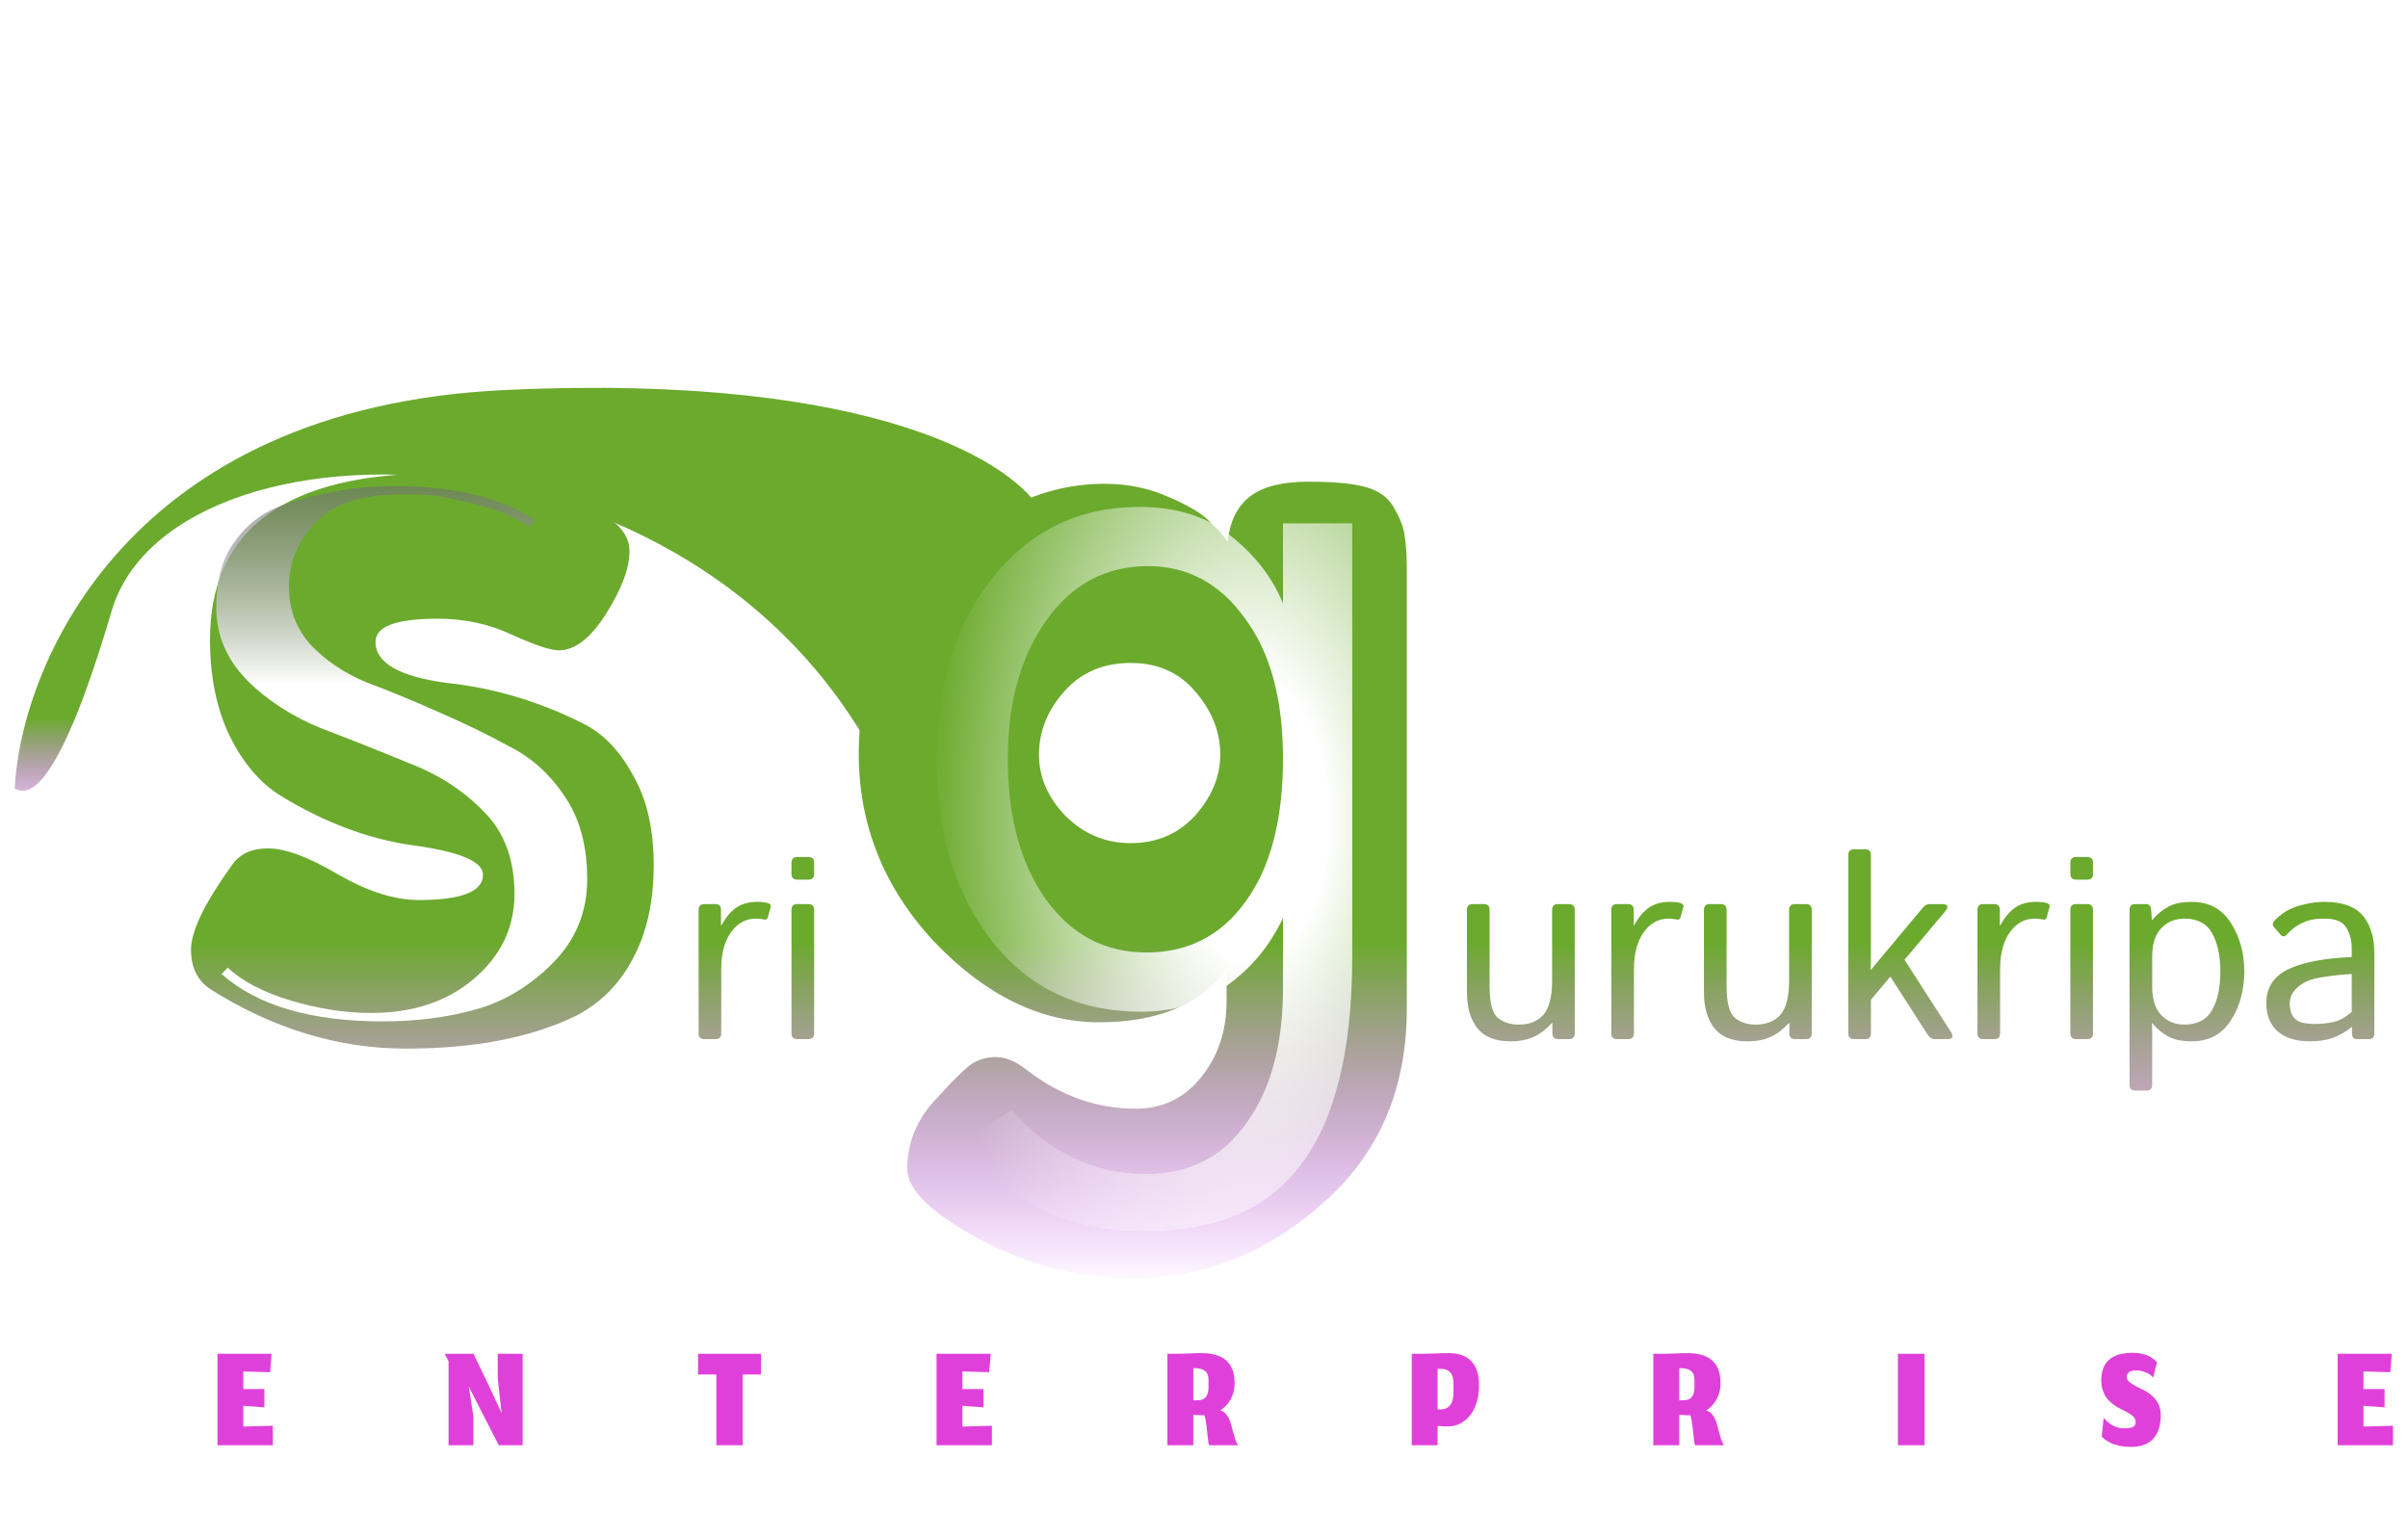 <svg width="658" height="420" viewBox="0 0 658 420" fill="none" xmlns="http://www.w3.org/2000/svg">
<g filter="url(#filter0_d)">
<g filter="url(#filter1_d)">
<path d="M137.882 98.596C35.256 103.412 5.867 173.18 4 207.461C8.412 210.304 16.654 205.958 30.5 159C47.808 100.303 209.679 103.492 249 222C235.179 162 271.255 140.403 285 132.711C278.722 119.332 240.508 93.78 137.882 98.596Z" fill="url(#paint0_linear)"/>
</g>
<path d="M57.672 266.464C54.024 264.16 52.2 260.512 52.2 255.52C52.2 250.528 55.848 242.944 63.144 232.768C65.256 229.504 68.616 227.872 73.224 227.872C78.024 227.872 84.456 230.272 92.52 235.072C100.584 239.68 107.88 241.984 114.408 241.984C126.12 241.984 131.976 239.68 131.976 235.072C131.976 231.424 125.544 228.736 112.68 227.008C100.584 225.28 88.584 220.768 76.68 213.472C71.112 210.016 66.504 204.64 62.856 197.344C59.208 189.856 57.384 181.024 57.384 170.848C57.384 140.512 78.216 125.344 119.88 125.344C133.512 125.344 147.528 128.608 161.928 135.136C168.648 138.208 172.008 142.048 172.008 146.656C172.008 151.264 169.896 156.928 165.672 163.648C161.448 170.368 157.128 173.728 152.712 173.728C150.408 173.728 146.088 172.288 139.752 169.408C133.608 166.528 126.888 165.088 119.592 165.088C108.264 165.088 102.6 167.2 102.6 171.424C102.6 177.184 109.128 180.928 122.184 182.656C134.856 184 147.144 187.648 159.048 193.6C164.616 196.288 169.224 200.992 172.872 207.712C176.712 214.24 178.632 222.496 178.632 232.48C178.632 242.464 176.712 251.008 172.872 258.112C169.224 265.024 164.04 270.208 157.32 273.664C145.032 279.616 129.576 282.592 110.952 282.592C92.52 282.592 74.76 277.216 57.672 266.464ZM192.48 280C191.426 280 190.898 279.473 190.898 278.418V244.668C190.898 243.613 191.426 243.086 192.48 243.086H195.434C196.488 243.086 197.016 243.613 197.016 244.668V248.887H197.156C198.281 246.777 199.605 245.184 201.129 244.105C202.652 243.027 204.551 242.488 206.824 242.488C208.324 242.488 209.379 242.617 209.988 242.875C210.527 243.086 210.727 243.438 210.586 243.93L209.777 246.812C209.66 247.234 209.355 247.398 208.863 247.305C208.043 247.141 207.27 247.059 206.543 247.059C203.801 247.059 201.539 248.301 199.758 250.785C197.977 253.246 197.086 256.609 197.086 260.875V278.418C197.086 279.473 196.559 280 195.504 280H192.48ZM217.863 280C216.809 280 216.281 279.473 216.281 278.418V244.668C216.281 243.613 216.809 243.086 217.863 243.086H220.887C221.941 243.086 222.469 243.613 222.469 244.668V278.418C222.469 279.473 221.941 280 220.887 280H217.863ZM217.863 236.406C216.809 236.406 216.281 235.879 216.281 234.824V231.801C216.281 230.746 216.809 230.219 217.863 230.219H220.887C221.941 230.219 222.469 230.746 222.469 231.801V234.824C222.469 235.879 221.941 236.406 220.887 236.406H217.863ZM335.173 260.992C327.877 270.592 316.261 275.392 300.325 275.392C284.389 275.392 269.413 268.096 255.397 253.504C241.573 238.72 234.661 221.536 234.661 201.952C234.661 182.368 241.669 165.184 255.685 150.4C269.701 135.616 285.061 128.224 301.765 128.224C308.293 128.224 314.245 129.472 319.621 131.968C324.997 134.272 328.645 136.48 330.565 138.592C332.677 140.512 334.309 142.336 335.461 144.064C336.037 138.688 337.957 134.656 341.221 131.968C344.677 129.088 350.149 127.648 357.637 127.648C365.125 127.648 370.597 128.224 374.053 129.376C377.509 130.528 379.909 132.544 381.253 135.424C382.789 138.112 383.653 140.512 383.845 142.624C384.229 144.736 384.421 148 384.421 152.416V271.648C384.421 293.728 376.741 311.488 361.381 324.928C346.021 338.56 328.741 345.376 309.541 345.376C294.949 345.376 281.029 341.824 267.781 334.72C254.533 327.616 247.909 321.184 247.909 315.424C247.909 307.936 250.789 301.312 256.549 295.552C260.197 291.52 262.981 288.736 264.901 287.2C267.013 285.664 269.413 284.896 272.101 284.896C274.789 284.896 277.573 286.048 280.453 288.352C289.669 295.456 299.653 299.008 310.405 299.008C317.701 299.008 323.653 296.128 328.261 290.368C332.869 284.608 335.173 277.696 335.173 269.632V260.992ZM283.909 202.24C283.909 208.384 286.309 213.952 291.109 218.944C296.101 223.936 302.053 226.432 308.965 226.432C316.069 226.432 321.925 223.936 326.533 218.944C331.141 213.76 333.445 208.192 333.445 202.24C333.445 196.096 331.237 190.432 326.821 185.248C322.405 179.872 316.453 177.184 308.965 177.184C301.477 177.184 295.429 179.776 290.821 184.96C286.213 190.144 283.909 195.904 283.909 202.24ZM400.852 267.133V244.668C400.852 243.613 401.379 243.086 402.434 243.086H405.457C406.512 243.086 407.039 243.613 407.039 244.668V265.445C407.039 270.039 407.801 272.957 409.324 274.199C410.848 275.418 412.734 276.027 414.984 276.027C417.938 276.027 420.199 275.125 421.77 273.32C423.34 271.492 424.125 268.375 424.125 263.969V244.668C424.125 243.613 424.652 243.086 425.707 243.086H428.73C429.785 243.086 430.312 243.613 430.312 244.668V278.418C430.312 279.473 429.785 280 428.73 280H425.777C424.723 280 424.195 279.473 424.195 278.418V275.605H424.055C422.531 277.293 420.891 278.547 419.133 279.367C417.375 280.188 415.23 280.598 412.699 280.598C408.598 280.598 405.598 279.402 403.699 277.012C401.801 274.598 400.852 271.305 400.852 267.133ZM441.879 280C440.824 280 440.297 279.473 440.297 278.418V244.668C440.297 243.613 440.824 243.086 441.879 243.086H444.832C445.887 243.086 446.414 243.613 446.414 244.668V248.887H446.555C447.68 246.777 449.004 245.184 450.527 244.105C452.051 243.027 453.949 242.488 456.223 242.488C457.723 242.488 458.777 242.617 459.387 242.875C459.926 243.086 460.125 243.438 459.984 243.93L459.176 246.812C459.059 247.234 458.754 247.398 458.262 247.305C457.441 247.141 456.668 247.059 455.941 247.059C453.199 247.059 450.938 248.301 449.156 250.785C447.375 253.246 446.484 256.609 446.484 260.875V278.418C446.484 279.473 445.957 280 444.902 280H441.879ZM465.609 267.133V244.668C465.609 243.613 466.137 243.086 467.191 243.086H470.215C471.27 243.086 471.797 243.613 471.797 244.668V265.445C471.797 270.039 472.559 272.957 474.082 274.199C475.605 275.418 477.492 276.027 479.742 276.027C482.695 276.027 484.957 275.125 486.527 273.32C488.098 271.492 488.883 268.375 488.883 263.969V244.668C488.883 243.613 489.41 243.086 490.465 243.086H493.488C494.543 243.086 495.07 243.613 495.07 244.668V278.418C495.07 279.473 494.543 280 493.488 280H490.535C489.48 280 488.953 279.473 488.953 278.418V275.605H488.812C487.289 277.293 485.648 278.547 483.891 279.367C482.133 280.188 479.988 280.598 477.457 280.598C473.355 280.598 470.355 279.402 468.457 277.012C466.559 274.598 465.609 271.305 465.609 267.133ZM506.637 280C505.582 280 505.055 279.473 505.055 278.418V229.691C505.055 228.637 505.582 228.109 506.637 228.109H509.66C510.715 228.109 511.242 228.637 511.242 229.691V258.941C511.242 259.645 511.219 260.348 511.172 261.051H511.242L525.48 244C525.996 243.391 526.617 243.086 527.344 243.086H530.543C532.324 243.086 532.629 243.777 531.457 245.16L520.418 258.309L533.039 277.926C533.93 279.309 533.625 280 532.125 280H528.68C527.906 280 527.238 279.566 526.676 278.699L516.551 262.914L511.242 269.242V278.418C511.242 279.473 510.715 280 509.66 280H506.637ZM541.934 280C540.879 280 540.352 279.473 540.352 278.418V244.668C540.352 243.613 540.879 243.086 541.934 243.086H544.887C545.941 243.086 546.469 243.613 546.469 244.668V248.887H546.609C547.734 246.777 549.059 245.184 550.582 244.105C552.105 243.027 554.004 242.488 556.277 242.488C557.777 242.488 558.832 242.617 559.441 242.875C559.98 243.086 560.18 243.438 560.039 243.93L559.23 246.812C559.113 247.234 558.809 247.398 558.316 247.305C557.496 247.141 556.723 247.059 555.996 247.059C553.254 247.059 550.992 248.301 549.211 250.785C547.43 253.246 546.539 256.609 546.539 260.875V278.418C546.539 279.473 546.012 280 544.957 280H541.934ZM567.316 280C566.262 280 565.734 279.473 565.734 278.418V244.668C565.734 243.613 566.262 243.086 567.316 243.086H570.34C571.395 243.086 571.922 243.613 571.922 244.668V278.418C571.922 279.473 571.395 280 570.34 280H567.316ZM567.316 236.406C566.262 236.406 565.734 235.879 565.734 234.824V231.801C565.734 230.746 566.262 230.219 567.316 230.219H570.34C571.395 230.219 571.922 230.746 571.922 231.801V234.824C571.922 235.879 571.395 236.406 570.34 236.406H567.316ZM583.488 294.062C582.434 294.062 581.906 293.535 581.906 292.48V244.668C581.906 243.613 582.434 243.086 583.488 243.086H586.441C587.285 243.086 587.742 243.613 587.812 244.668L588.023 247.48H588.094C589.383 245.934 590.836 244.715 592.453 243.824C594.07 242.934 596.227 242.488 598.922 242.488C603.609 242.488 607.172 244.41 609.609 248.254C612.047 252.074 613.266 256.504 613.266 261.543C613.266 266.582 612.047 271.023 609.609 274.867C607.172 278.688 603.609 280.598 598.922 280.598C596.227 280.598 594.07 280.152 592.453 279.262C590.836 278.371 589.383 277.152 588.094 275.605H588.023C588.07 276.309 588.094 277.023 588.094 277.75V292.48C588.094 293.535 587.566 294.062 586.512 294.062H583.488ZM588.094 265.586C588.094 269.102 588.926 271.727 590.59 273.461C592.277 275.172 594.387 276.027 596.918 276.027C600.48 276.027 603 274.691 604.477 272.02C605.977 269.348 606.727 265.855 606.727 261.543C606.727 257.23 605.977 253.738 604.477 251.066C603 248.395 600.48 247.059 596.918 247.059C594.387 247.059 592.277 247.926 590.59 249.66C588.926 251.371 588.094 253.984 588.094 257.5V265.586ZM619.277 270.156C619.277 265.984 621.223 262.926 625.113 260.98C629.027 259.035 634.863 257.898 642.621 257.57V255.18C642.621 252.977 642.117 251.078 641.109 249.484C640.125 247.867 638.156 247.059 635.203 247.059C633.328 247.059 631.828 247.246 630.703 247.621C629.578 247.973 628.547 248.453 627.609 249.062C626.695 249.648 625.816 250.41 624.973 251.348C624.34 252.051 623.742 252.086 623.18 251.453L621.352 249.344C620.836 248.758 621.012 248.055 621.879 247.234C623.121 246.062 624.328 245.184 625.5 244.598C626.672 244.012 628.125 243.52 629.859 243.121C631.617 242.699 633.398 242.488 635.203 242.488C640.102 242.488 643.594 243.754 645.68 246.285C647.766 248.793 648.809 252.238 648.809 256.621V278.418C648.809 279.473 648.281 280 647.227 280H644.062C643.148 280 642.691 279.473 642.691 278.418V276.695H642.621C640.77 278.148 638.953 279.168 637.172 279.754C635.414 280.316 633.445 280.598 631.266 280.598C627.422 280.598 624.457 279.684 622.371 277.855C620.309 276.004 619.277 273.438 619.277 270.156ZM625.676 270.297C625.676 271.75 625.98 272.922 626.59 273.812C627.199 274.68 628.043 275.242 629.121 275.5C630.199 275.734 631.324 275.852 632.496 275.852C634.301 275.852 636.012 275.676 637.629 275.324C639.246 274.973 640.91 274.047 642.621 272.547V262.176C637.887 262.527 634.512 262.961 632.496 263.477C630.48 263.969 628.84 264.836 627.574 266.078C626.309 267.297 625.676 268.703 625.676 270.297Z" fill="url(#paint1_linear)"/>
<path d="M74.555 391V385.667L66.491 385.88V380.205L72.251 380.632V375.64H66.491V370.819L73.808 371.032L74.235 365.997H59.429V391H74.555ZM129.356 391V383.128L128.097 374.936L131.233 381.123L136.311 391H142.817V365.997H136.012V372.696L137.057 382.189L133.303 374.104L129.377 365.997H121.527L122.572 368.003V391H129.356ZM195.745 391H202.956V371.651H207.948V365.997H190.753V371.651H195.745V391ZM271.045 391V385.667L262.981 385.88V380.205L268.741 380.632V375.64H262.981V370.819L270.298 371.032L270.725 365.997H255.919V391H271.045ZM326.081 382.68C326.194 382.68 326.372 382.687 326.614 382.701C326.87 382.716 327.112 382.73 327.339 382.744C327.567 382.758 327.83 382.772 328.129 382.787C328.441 382.787 328.733 382.787 329.003 382.787C329.046 382.787 329.081 382.787 329.11 382.787C329.38 383.654 329.586 384.735 329.729 386.029C329.885 387.309 330.006 388.412 330.091 389.336C330.177 390.246 330.297 390.801 330.454 391H338.326C338.027 390.616 337.75 390.04 337.494 389.272C337.252 388.504 337.032 387.729 336.833 386.947C336.648 386.15 336.427 385.368 336.171 384.6C335.915 383.818 335.553 383.142 335.083 382.573C334.628 382.004 334.081 381.642 333.441 381.485C334.621 380.732 335.567 379.715 336.278 378.435C337.003 377.155 337.366 375.69 337.366 374.04C337.366 371.252 336.605 369.183 335.083 367.832C333.576 366.481 331.286 365.805 328.214 365.805C327.332 365.805 326.216 365.841 324.865 365.912C323.513 365.969 322.497 365.997 321.814 365.997H318.998V391H326.081V382.68ZM326.081 378.712V369.923H326.486C327.695 369.923 328.619 370.172 329.259 370.669C329.913 371.153 330.241 372.013 330.241 373.251V374.936C330.241 375.505 330.198 376.003 330.113 376.429C330.027 376.856 329.899 377.204 329.729 377.475C329.558 377.745 329.373 377.965 329.174 378.136C328.989 378.307 328.747 378.435 328.449 378.52C328.164 378.591 327.901 378.641 327.659 378.669C327.417 378.698 327.119 378.712 326.763 378.712H326.081ZM392.828 391V385.709C392.842 385.709 392.928 385.716 393.084 385.731C393.241 385.745 393.347 385.752 393.404 385.752C393.461 385.752 393.568 385.759 393.724 385.773C393.895 385.773 394.023 385.78 394.108 385.795C394.208 385.795 394.336 385.802 394.492 385.816C394.663 385.816 394.805 385.823 394.919 385.837C395.047 385.837 395.182 385.837 395.324 385.837C395.481 385.837 395.63 385.837 395.772 385.837C396.882 385.837 397.934 385.588 398.93 385.091C399.925 384.593 400.814 383.882 401.596 382.957C402.378 382.033 402.997 380.852 403.452 379.416C403.922 377.965 404.156 376.358 404.156 374.595C404.156 371.665 403.445 369.468 402.023 368.003C400.601 366.538 398.51 365.805 395.751 365.805C394.77 365.805 393.518 365.841 391.996 365.912C390.474 365.969 389.337 365.997 388.583 365.997H385.767V391H392.828ZM397.159 373.656V376.813C397.159 378.236 396.846 379.324 396.22 380.077C395.609 380.831 394.741 381.208 393.618 381.208H392.828V370.115H393.852C394.919 370.115 395.737 370.442 396.306 371.096C396.874 371.75 397.159 372.604 397.159 373.656ZM458.866 382.68C458.979 382.68 459.157 382.687 459.399 382.701C459.655 382.716 459.897 382.73 460.124 382.744C460.352 382.758 460.615 382.772 460.914 382.787C461.226 382.787 461.518 382.787 461.788 382.787C461.831 382.787 461.866 382.787 461.895 382.787C462.165 383.654 462.371 384.735 462.514 386.029C462.67 387.309 462.791 388.412 462.876 389.336C462.962 390.246 463.082 390.801 463.239 391H471.111C470.812 390.616 470.535 390.04 470.279 389.272C470.037 388.504 469.817 387.729 469.618 386.947C469.433 386.15 469.212 385.368 468.956 384.6C468.7 383.818 468.338 383.142 467.868 382.573C467.413 382.004 466.866 381.642 466.226 381.485C467.406 380.732 468.352 379.715 469.063 378.435C469.788 377.155 470.151 375.69 470.151 374.04C470.151 371.252 469.39 369.183 467.868 367.832C466.361 366.481 464.071 365.805 460.999 365.805C460.117 365.805 459.001 365.841 457.65 365.912C456.298 365.969 455.282 365.997 454.599 365.997H451.783V391H458.866V382.68ZM458.866 378.712V369.923H459.271C460.48 369.923 461.404 370.172 462.044 370.669C462.698 371.153 463.026 372.013 463.026 373.251V374.936C463.026 375.505 462.983 376.003 462.898 376.429C462.812 376.856 462.684 377.204 462.514 377.475C462.343 377.745 462.158 377.965 461.959 378.136C461.774 378.307 461.532 378.435 461.234 378.52C460.949 378.591 460.686 378.641 460.444 378.669C460.202 378.698 459.904 378.712 459.548 378.712H458.866ZM518.616 391H525.89V365.997H518.616V391ZM582.327 391.448C584.958 391.448 586.964 390.716 588.343 389.251C589.737 387.772 590.434 385.624 590.434 382.808C590.434 381.073 589.943 379.601 588.962 378.392C587.995 377.183 586.473 376.138 584.397 375.256C584.197 375.128 583.899 374.964 583.501 374.765C583.117 374.552 582.811 374.374 582.583 374.232C582.37 374.09 582.135 373.919 581.879 373.72C581.623 373.521 581.438 373.3 581.325 373.059C581.211 372.817 581.154 372.547 581.154 372.248C581.154 371.11 582.064 370.541 583.885 370.541C584.638 370.541 585.428 370.705 586.253 371.032C587.092 371.345 587.789 371.828 588.343 372.483L589.41 368.365C589.367 368.294 589.296 368.202 589.197 368.088C589.097 367.96 588.855 367.747 588.471 367.448C588.101 367.135 587.689 366.865 587.234 366.637C586.779 366.41 586.146 366.204 585.335 366.019C584.539 365.82 583.685 365.72 582.775 365.72C577.044 365.72 574.178 368.259 574.178 373.336C574.178 374.275 574.32 375.156 574.605 375.981C574.889 376.792 575.216 377.46 575.586 377.987C575.956 378.499 576.432 378.996 577.015 379.48C577.613 379.949 578.089 380.291 578.445 380.504C578.8 380.703 579.234 380.931 579.746 381.187C581.154 381.869 582.142 382.452 582.711 382.936C583.294 383.42 583.586 384.003 583.586 384.685C583.586 385.325 583.33 385.766 582.818 386.008C582.32 386.25 581.502 386.371 580.365 386.371C579.227 386.371 578.167 386.086 577.186 385.517C576.205 384.934 575.422 384.252 574.839 383.469L574.306 388.653C574.576 388.938 574.91 389.222 575.309 389.507C575.721 389.791 576.247 390.09 576.887 390.403C577.527 390.716 578.317 390.964 579.255 391.149C580.208 391.348 581.232 391.448 582.327 391.448ZM653.9 391V385.667L645.836 385.88V380.205L651.596 380.632V375.64H645.836V370.819L653.153 371.032L653.58 365.997H638.774V391H653.9Z" fill="#E040DA"/>
<path d="M144.616 140.08C141.544 137.584 136.552 135.472 129.64 133.744C122.92 132.016 117.832 131.152 114.376 131.152C110.92 131.152 108.904 131.152 108.328 131.152C97.96 131.344 90.472 134.032 85.864 139.216C81.256 144.208 78.952 149.872 78.952 156.208C78.952 162.544 80.968 167.92 85 172.336C89.032 176.56 94.024 179.92 99.976 182.416C106.12 184.72 112.648 187.408 119.56 190.48C126.664 193.552 133.192 196.72 139.144 199.984C145.288 203.056 150.376 207.664 154.408 213.808C158.44 219.76 160.456 227.248 160.456 236.272C160.456 245.296 157.288 252.976 150.952 259.312C144.616 265.648 137.512 269.872 129.64 271.984C121.96 274.096 113.608 275.152 104.584 275.152C85 275.152 70.312 270.832 60.52 262.192L62.248 260.464C66.088 264.112 71.752 267.088 79.24 269.392C86.92 271.696 94.312 272.848 101.416 272.848C112.744 272.848 122.056 269.776 129.352 263.632C136.84 257.296 140.584 249.52 140.584 240.304C140.584 230.896 137.8 223.408 132.232 217.84C126.664 212.08 119.848 207.664 111.784 204.592C103.912 201.328 95.944 198.16 87.88 195.088C79.816 191.824 73 187.408 67.432 181.84C61.864 176.08 59.08 169.456 59.08 161.968C59.08 154.48 60.808 148.432 64.264 143.824C67.72 139.024 72.328 135.664 78.088 133.744C87.88 130.48 97.672 128.848 107.464 128.848C123.976 128.848 136.84 131.92 146.056 138.064L144.616 140.08Z" fill="url(#paint2_linear)"/>
<path d="M275.381 203.522C275.381 219.294 278.867 232.077 285.84 241.872C292.812 251.501 301.943 256.315 313.232 256.315C324.688 256.315 333.735 251.667 340.376 242.37C347.183 233.073 350.586 220.041 350.586 203.273C350.586 187.004 347.1 174.221 340.127 164.924C333.32 155.461 324.521 150.729 313.73 150.729C302.109 150.729 292.812 155.71 285.84 165.671C278.867 175.466 275.381 188.083 275.381 203.522ZM255.957 203.771C255.957 183.02 261.104 166.335 271.396 153.718C281.689 140.935 294.971 134.543 311.24 134.543C321.533 134.543 329.917 137.199 336.392 142.512C343.032 147.824 347.764 153.967 350.586 160.939V139.025H369.512V257.312C369.512 282.712 364.946 301.555 355.815 313.84C346.851 326.291 332.49 332.517 312.734 332.517C291.318 332.517 274.717 324.382 262.93 308.112L276.377 299.396C286.67 311.018 298.955 316.828 313.232 316.828C325.02 316.828 334.15 312.18 340.625 302.883C347.266 293.752 350.586 281.467 350.586 266.027V246.853C347.1 254.323 342.036 260.466 335.396 265.28C328.921 270.095 321.035 272.502 311.738 272.502C294.805 272.502 281.274 266.11 271.147 253.327C261.021 240.378 255.957 223.859 255.957 203.771Z" fill="url(#paint3_radial)"/>
</g>
<defs>
<filter id="filter0_d" x="0" y="98" width="657.9" height="301.448" filterUnits="userSpaceOnUse" color-interpolation-filters="sRGB">
<feFlood flood-opacity="0" result="BackgroundImageFix"/>
<feColorMatrix in="SourceAlpha" type="matrix" values="0 0 0 0 0 0 0 0 0 0 0 0 0 0 0 0 0 0 127 0"/>
<feOffset dy="4"/>
<feGaussianBlur stdDeviation="2"/>
<feColorMatrix type="matrix" values="0 0 0 0 0 0 0 0 0 0 0 0 0 0 0 0 0 0 1 0"/>
<feBlend mode="normal" in2="BackgroundImageFix" result="effect1_dropShadow"/>
<feBlend mode="normal" in="SourceGraphic" in2="effect1_dropShadow" result="shape"/>
</filter>
<filter id="filter1_d" x="0" y="98" width="289" height="132" filterUnits="userSpaceOnUse" color-interpolation-filters="sRGB">
<feFlood flood-opacity="0" result="BackgroundImageFix"/>
<feColorMatrix in="SourceAlpha" type="matrix" values="0 0 0 0 0 0 0 0 0 0 0 0 0 0 0 0 0 0 127 0"/>
<feOffset dy="4"/>
<feGaussianBlur stdDeviation="2"/>
<feColorMatrix type="matrix" values="0 0 0 0 0 0 0 0 0 0 0 0 0 0 0 0 0 0 0.25 0"/>
<feBlend mode="normal" in2="BackgroundImageFix" result="effect1_dropShadow"/>
<feBlend mode="normal" in="SourceGraphic" in2="effect1_dropShadow" result="shape"/>
</filter>
<linearGradient id="paint0_linear" x1="144.5" y1="98" x2="144.5" y2="222" gradientUnits="userSpaceOnUse">
<stop offset="0.729" stop-color="#6BAA2D"/>
<stop offset="1" stop-color="#B90BF5" stop-opacity="0"/>
</linearGradient>
<linearGradient id="paint1_linear" x1="349.5" y1="0" x2="349.5" y2="348" gradientUnits="userSpaceOnUse">
<stop offset="0.729" stop-color="#6BAA2D"/>
<stop offset="1" stop-color="#B90BF5" stop-opacity="0"/>
</linearGradient>
<linearGradient id="paint2_linear" x1="123" y1="7" x2="123" y2="371" gradientUnits="userSpaceOnUse">
<stop offset="0.219" stop-opacity="0.25"/>
<stop offset="0.484" stop-color="white"/>
</linearGradient>
<radialGradient id="paint3_radial" cx="0" cy="0" r="1" gradientUnits="userSpaceOnUse" gradientTransform="translate(342 220) rotate(90) scale(182 97)">
<stop offset="0.214" stop-color="white"/>
<stop offset="0.906" stop-color="white" stop-opacity="0"/>
</radialGradient>
</defs>
</svg>
